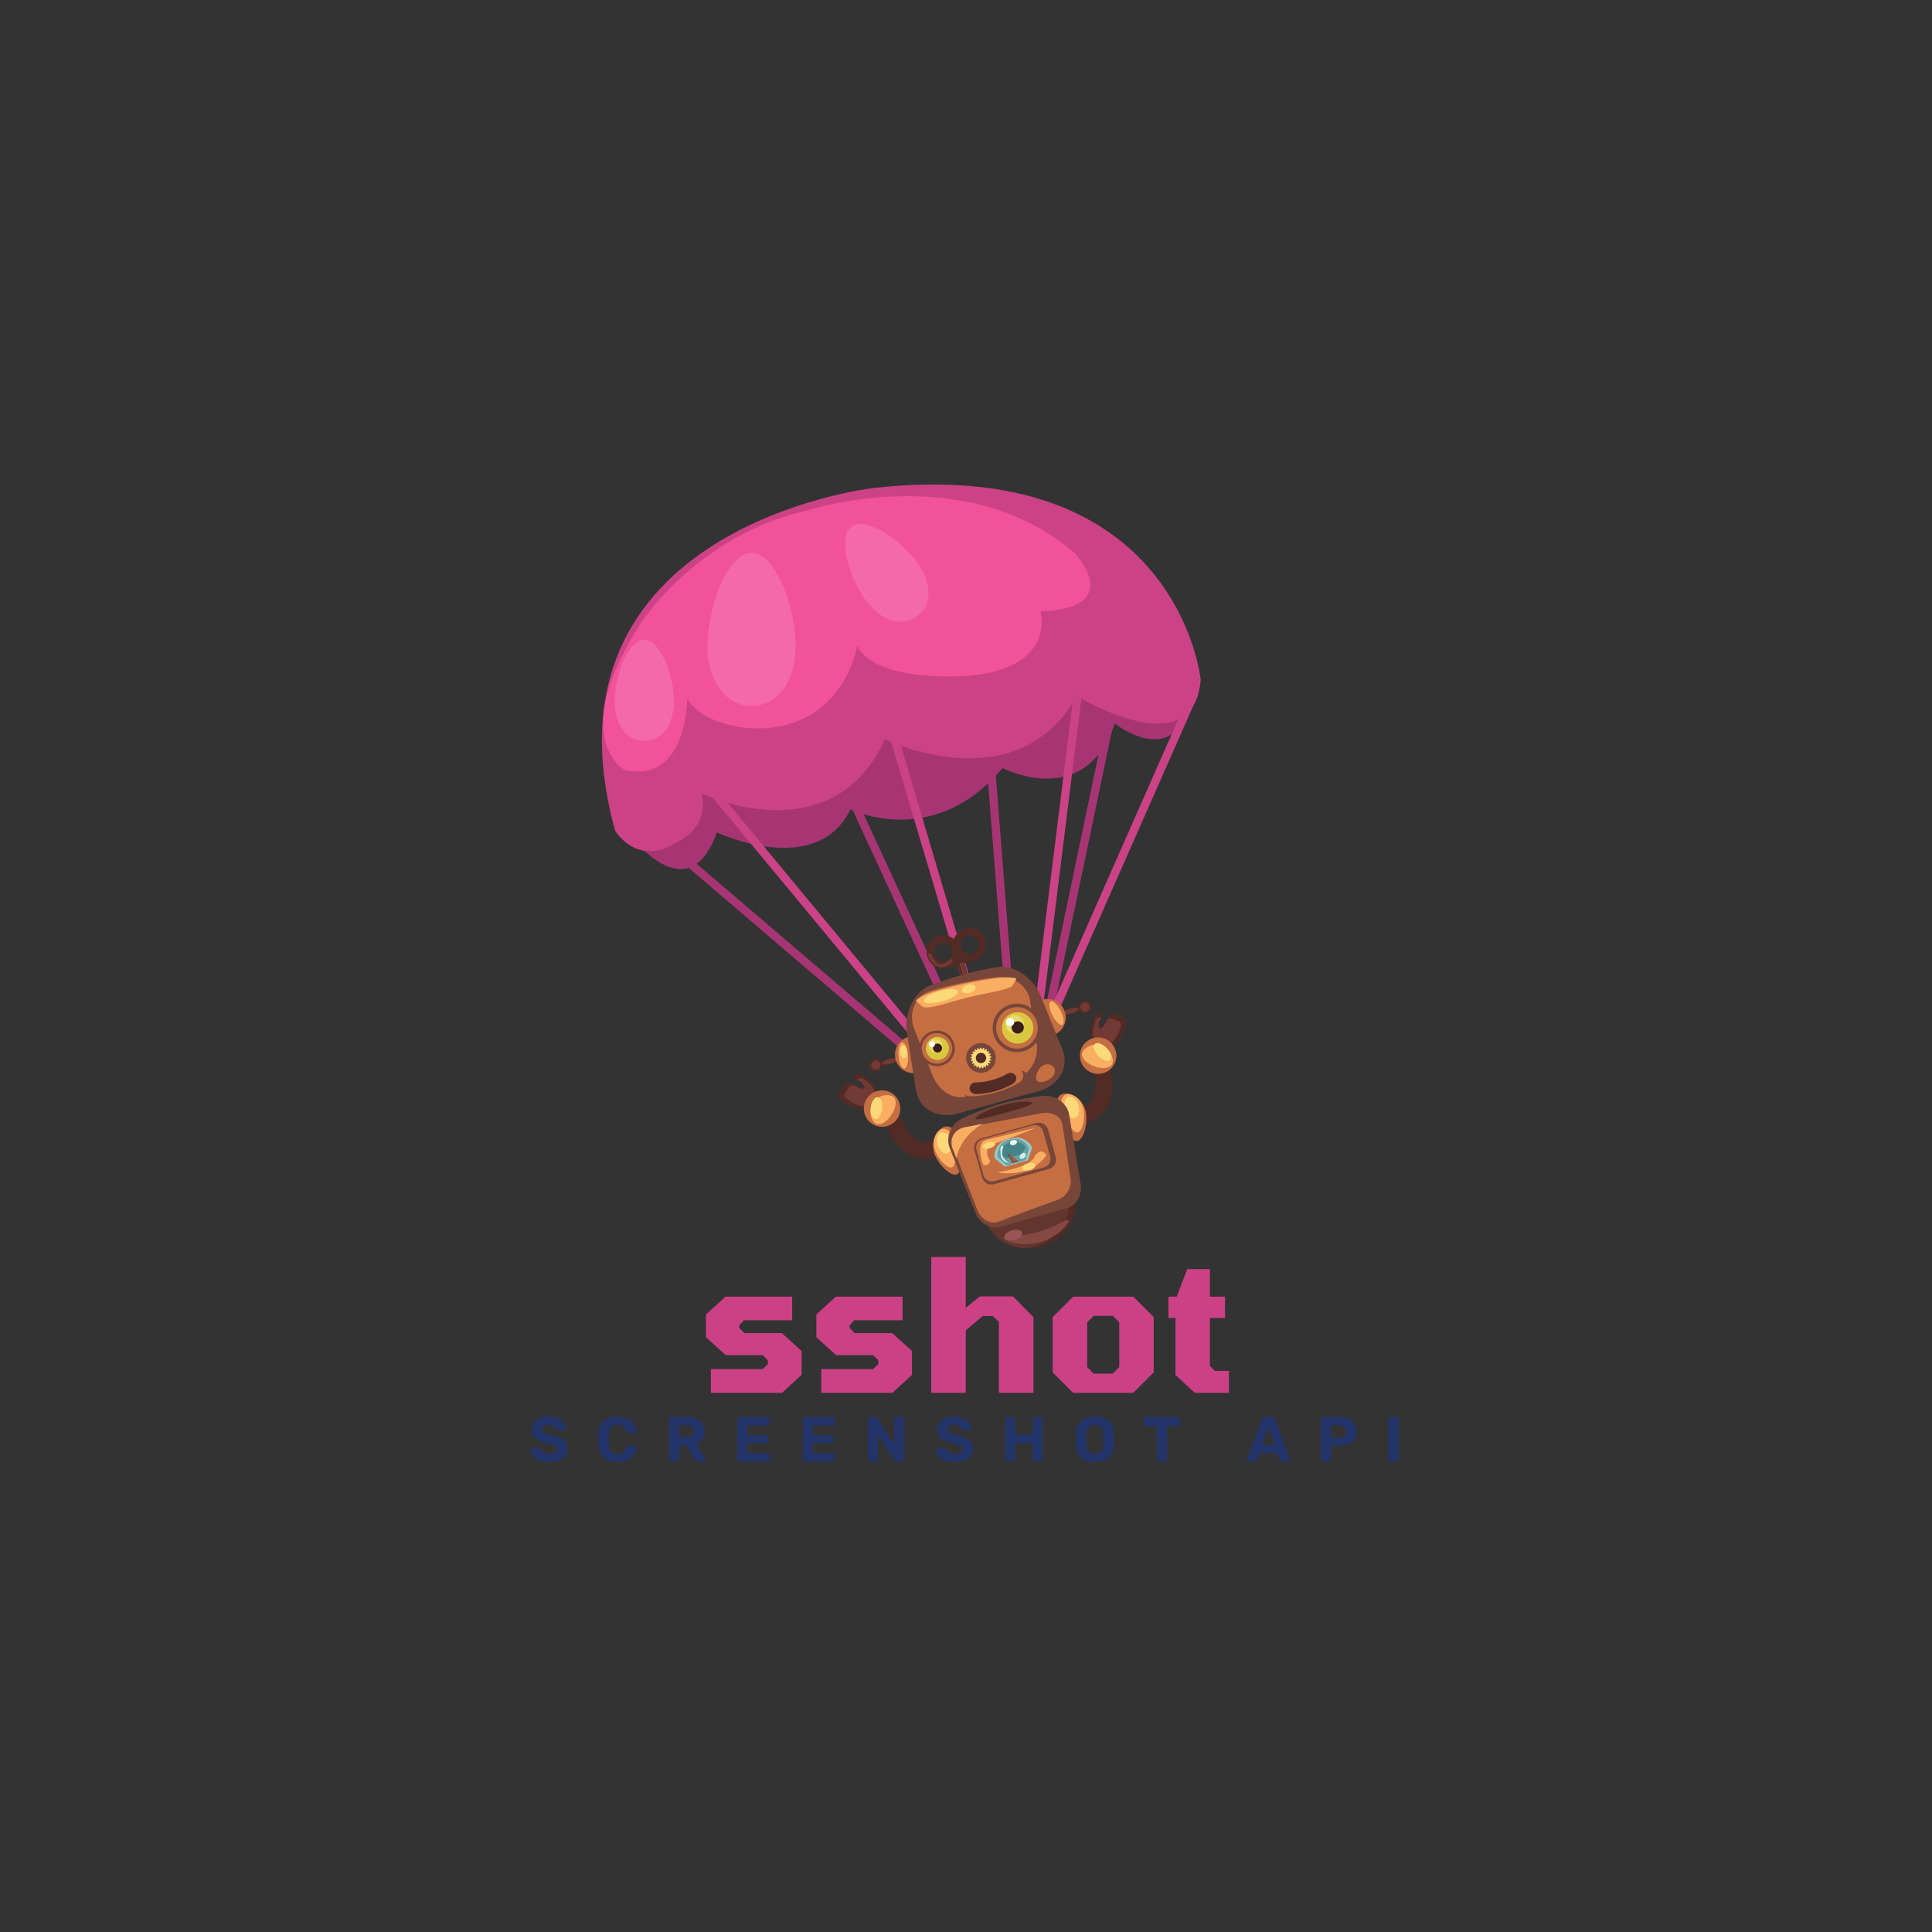 <svg xmlns="http://www.w3.org/2000/svg" width="375" viewBox="0 0 375 375" height="375" version="1.0"><rect x="0" y="0" width="375" height="375" fill="#333333" stroke="none"/><defs><clipPath id="a"><path d="M 116 94 L 233.504 94 L 233.504 166 L 116 166 Z M 116 94"/></clipPath></defs><path fill="#F469A9" d="M 200.109 110.82 C 201.707 113.699 204.238 114.73 206 113.434 C 207.777 112.156 207.574 109.434 205.324 107.027 C 203.082 104.629 200.379 103.367 199.273 104.195 C 198.148 104.992 198.516 107.949 200.109 110.82"/><path fill="#A83573" d="M 132.102 166.055 L 178.566 205.758"/><path fill="#A83573" d="M 178.047 206.367 L 131.582 166.664 L 132.625 165.445 L 179.086 205.152 L 178.047 206.367"/><path fill="#A83573" d="M 165.426 155.168 L 184.652 196.793"/><path fill="#A83573" d="M 183.926 197.129 L 164.699 155.504 L 166.156 154.832 L 185.379 196.457 L 183.926 197.129"/><path fill="#A83573" d="M 192.344 148.766 L 195.867 193.594"/><path fill="#A83573" d="M 195.07 193.656 L 191.547 148.828 L 193.141 148.703 L 196.668 193.531 L 195.07 193.656"/><path fill="#A83573" d="M 215.094 141.398 L 203.52 196.719"/><path fill="#A83573" d="M 204.305 196.883 L 202.734 196.555 L 214.309 141.238 L 215.879 141.562 L 204.305 196.883"/><path fill="#A83573" d="M 121.852 161.57 C 121.852 161.57 133.387 177.582 139.152 161.57 C 139.152 161.57 158.434 170.691 165.105 157.09 C 165.105 157.09 181.129 165.094 194.586 149.086 C 194.586 149.086 210.605 157.41 216.375 140.438 C 216.375 140.438 228.23 149.727 230.797 135.957 C 233.359 122.188 231.754 134.676 231.754 134.676 C 231.754 134.676 148.125 124.43 121.531 160.293"/><g clip-path="url(#a)"><path fill="#CC4286" d="M 119.395 161.258 C 119.395 161.258 123.719 168.461 131.41 163.418 C 131.41 163.418 137.66 161.02 136.219 154.055 C 136.219 154.055 161.449 166.059 171.781 143.488 C 171.781 143.488 197.254 155.977 209.027 135.082 C 209.027 135.082 231.617 149.012 233.062 131.961 C 233.062 131.961 228.734 88.02 169.379 94.742 C 169.379 94.742 103.16 102.348 119.395 161.258"/></g><path fill="#F25299" d="M 133.387 135.637 C 133.387 135.637 133.387 152.285 121.207 149.406 C 121.207 149.406 109.992 143.32 124.414 120.906 C 124.414 120.906 135.309 103.938 156.457 99.133 C 156.457 99.133 187.535 88.887 208.684 107.461 C 208.684 107.461 218.617 118.027 201.957 118.668 C 201.957 118.668 205.16 129.551 188.18 131.152 C 188.18 131.152 170.234 132.754 166.387 125.391 C 166.387 125.391 163.824 141.398 146.844 141.398 C 146.844 141.398 136.91 141.398 133.387 135.637"/><path fill="#F469A9" d="M 130.703 134.23 C 131.406 139.84 128.887 143.828 125.055 143.805 C 121.223 143.828 118.703 139.84 119.406 134.23 C 120.109 128.629 122.637 124.152 125.055 124.184 C 127.469 124.152 130 128.629 130.703 134.23"/><path fill="#F469A9" d="M 154.266 122.504 C 155.312 130.992 151.574 137.031 145.883 136.996 C 140.191 137.031 136.453 130.992 137.496 122.504 C 138.539 114.027 142.297 107.25 145.883 107.297 C 149.469 107.25 153.223 114.027 154.266 122.504"/><path fill="#F469A9" d="M 166.867 114.711 C 169.883 120.141 174.66 122.09 177.984 119.641 C 181.34 117.23 180.957 112.09 176.715 107.551 C 172.477 103.02 167.375 100.645 165.289 102.203 C 163.164 103.707 163.855 109.289 166.867 114.711"/><path fill="#CC4286" d="M 135.949 150.684 L 179.207 202.879"/><path fill="#CC4286" d="M 178.59 203.387 L 135.332 151.195 L 136.566 150.176 L 179.824 202.367 L 178.59 203.387"/><path fill="#CC4286" d="M 172.477 139.48 L 188.262 192.715"/><path fill="#CC4286" d="M 187.496 192.941 L 171.707 139.707 L 173.246 139.25 L 189.031 192.488 L 187.496 192.941"/><path fill="#CC4286" d="M 209.645 131.152 L 201.281 198.434"/><path fill="#CC4286" d="M 202.078 198.531 L 200.484 198.336 L 208.852 131.055 L 210.441 131.254 L 202.078 198.531"/><path fill="#CC4286" d="M 231.754 134.676 L 204.254 197.043"/><path fill="#CC4286" d="M 204.984 197.363 L 203.52 196.719 L 231.023 134.352 L 232.488 135 L 204.984 197.363"/><path fill="#522B24" d="M 179.516 224.938 C 178.875 224.938 178.246 224.832 177.621 224.621 C 173.059 223.07 171.129 216.336 170.922 215.574 L 174.016 214.742 L 172.469 215.156 L 174.016 214.742 C 174.457 216.359 176.148 220.742 178.656 221.59 C 179.723 221.949 180.914 221.613 182.293 220.555 L 184.242 223.098 C 182.641 224.32 181.055 224.938 179.516 224.938"/><path fill="#522B24" d="M 210.203 218.328 L 209.18 215.297 C 210.816 214.746 211.855 213.863 212.355 212.605 C 213.398 210 211.922 206.211 211.27 204.969 L 214.098 203.465 C 214.223 203.703 217.133 209.258 215.34 213.777 C 214.48 215.938 212.754 217.469 210.203 218.328"/><path fill="#C56D42" d="M 186.66 222.645 C 187.113 225.668 186.531 228.074 185.355 228.012 C 184.176 227.941 182.469 226.309 181.547 224.371 C 180.621 222.434 181.184 219.949 182.832 218.926 C 184.477 217.91 186.203 219.621 186.66 222.645"/><path fill="#F9AE61" d="M 185.406 222.336 C 185.797 224.762 185.402 226.68 184.523 226.613 C 183.645 226.535 182.348 225.199 181.625 223.633 C 180.906 222.066 181.281 220.09 182.492 219.297 C 183.699 218.512 185.016 219.91 185.406 222.336"/><path fill="#FCD978" d="M 184.566 221.465 C 184.879 222.598 184.555 223.676 183.836 223.875 C 183.121 224.074 182.285 223.316 181.969 222.188 C 181.656 221.055 181.98 219.977 182.699 219.777 C 183.414 219.578 184.25 220.336 184.566 221.465"/><path fill="#C56D42" d="M 205.547 217.398 C 206.719 220.227 208.461 221.984 209.438 221.328 C 210.41 220.656 211.031 218.379 210.82 216.242 C 210.609 214.105 208.848 212.27 206.91 212.242 C 204.973 212.219 204.379 214.578 205.547 217.398"/><path fill="#F9AE61" d="M 206.465 216.488 C 207.383 218.77 208.711 220.211 209.426 219.699 C 210.141 219.18 210.562 217.367 210.371 215.652 C 210.18 213.938 208.836 212.441 207.391 212.383 C 205.949 212.332 205.547 214.211 206.465 216.488"/><path fill="#FCD978" d="M 206.734 215.312 C 207.051 216.441 207.883 217.199 208.602 217 C 209.316 216.801 209.645 215.723 209.328 214.59 C 209.016 213.461 208.18 212.703 207.461 212.902 C 206.746 213.102 206.422 214.18 206.734 215.312"/><path fill="#522B25" d="M 174.953 205.82 L 171.062 206.898 L 170.828 206.059 L 174.719 204.977 L 174.953 205.82"/><path fill="#522B25" d="M 171.227 206.402 C 171.035 205.719 170.328 205.32 169.648 205.512 C 168.965 205.699 168.566 206.406 168.754 207.086 C 168.945 207.77 169.652 208.168 170.336 207.977 C 171.016 207.789 171.418 207.082 171.227 206.402"/><path fill="#713A34" d="M 170.848 206.504 C 170.715 206.031 170.227 205.758 169.754 205.887 C 169.277 206.02 169.004 206.508 169.133 206.98 C 169.266 207.453 169.754 207.73 170.23 207.602 C 170.703 207.469 170.98 206.98 170.848 206.504"/><path fill="#713A34" d="M 174.191 205.594 C 174.262 205.848 173.652 206.242 172.824 206.469 C 172 206.699 171.277 206.676 171.207 206.422 C 171.133 206.164 171.746 205.773 172.57 205.543 C 173.395 205.316 174.117 205.336 174.191 205.594"/><path fill="#C56E42" d="M 180.766 203.754 C 180.234 201.844 178.258 200.727 176.344 201.258 C 174.434 201.785 173.316 203.766 173.848 205.672 C 174.379 207.582 176.355 208.699 178.27 208.168 C 180.18 207.637 181.297 205.66 180.766 203.754"/><path fill="#F9AE61" d="M 176.23 204.82 C 176.34 206.211 176.02 207.367 175.52 207.406 C 175.02 207.445 174.527 206.352 174.418 204.961 C 174.309 203.57 174.629 202.41 175.129 202.375 C 175.629 202.336 176.125 203.43 176.23 204.82"/><path fill="#522B25" d="M 205.863 197.238 L 209.754 196.16 L 209.52 195.316 L 205.629 196.398 L 205.863 197.238"/><path fill="#522B25" d="M 209.355 195.816 C 209.168 195.133 209.566 194.426 210.246 194.238 C 210.93 194.051 211.637 194.449 211.828 195.129 C 212.016 195.812 211.617 196.516 210.934 196.707 C 210.254 196.895 209.547 196.496 209.355 195.816"/><path fill="#713A34" d="M 209.734 195.711 C 209.602 195.238 209.879 194.75 210.352 194.617 C 210.828 194.484 211.316 194.762 211.449 195.234 C 211.582 195.707 211.305 196.199 210.828 196.328 C 210.355 196.461 209.867 196.184 209.734 195.711"/><path fill="#713A34" d="M 206.402 196.652 C 206.473 196.906 207.199 196.93 208.023 196.699 C 208.844 196.469 209.457 196.078 209.387 195.824 C 209.316 195.566 208.586 195.547 207.766 195.773 C 206.941 196.004 206.328 196.395 206.402 196.652"/><path fill="#C56E42" d="M 199.816 198.465 C 199.285 196.555 200.406 194.578 202.316 194.047 C 204.227 193.516 206.203 194.633 206.734 196.543 C 207.266 198.453 206.148 200.43 204.238 200.961 C 202.328 201.492 200.348 200.375 199.816 198.465"/><path fill="#F9AE61" d="M 204.254 197.043 C 204.879 198.289 205.75 199.117 206.199 198.891 C 206.648 198.664 206.504 197.473 205.879 196.227 C 205.254 194.98 204.383 194.152 203.934 194.375 C 203.484 194.602 203.629 195.793 204.254 197.043"/><path fill="#522B25" d="M 188.68 185.094 C 187.719 185.359 186.719 184.793 186.453 183.832 C 186.184 182.871 186.75 181.875 187.711 181.605 C 188.672 181.34 189.672 181.906 189.938 182.863 C 190.207 183.824 189.641 184.824 188.68 185.094 M 181.348 185.25 C 181.078 184.289 181.645 183.289 182.605 183.023 C 183.566 182.758 184.566 183.32 184.836 184.281 C 185.102 185.242 184.539 186.242 183.574 186.508 C 182.613 186.777 181.613 186.211 181.348 185.25 M 187.332 180.246 C 186.277 180.539 185.492 181.332 185.152 182.293 C 184.367 181.641 183.285 181.371 182.23 181.664 C 180.516 182.137 179.508 183.918 179.984 185.629 C 180.461 187.34 182.242 188.344 183.953 187.871 C 184.027 187.848 184.098 187.824 184.168 187.797 L 185.863 187.328 L 186.754 190.527 L 188.117 190.148 L 187.227 186.949 L 188.84 186.504 C 188.91 186.488 188.984 186.473 189.059 186.453 C 190.77 185.977 191.777 184.199 191.301 182.488 C 190.828 180.777 189.047 179.77 187.332 180.246"/><path fill="#713A34" d="M 183.281 187.699 C 182.945 187.793 182.621 187.801 182.301 187.73 C 180.848 187.406 180.141 185.5 180.109 185.418 C 180.051 185.254 180.137 185.07 180.305 185.008 C 180.473 184.949 180.652 185.035 180.715 185.203 C 180.727 185.23 181.336 186.859 182.441 187.105 C 183.027 187.238 183.684 186.945 184.391 186.242 C 184.516 186.117 184.719 186.117 184.84 186.246 C 184.965 186.371 184.965 186.574 184.84 186.699 C 184.312 187.223 183.789 187.559 183.281 187.699"/><path fill="#713A34" d="M 187.949 190.086 C 188.012 190.312 187.879 190.551 187.652 190.613 C 187.426 190.676 187.188 190.543 187.125 190.316 L 186.297 187.332 C 186.234 187.105 186.367 186.871 186.594 186.809 C 186.82 186.746 187.055 186.879 187.121 187.105 L 187.949 190.086"/><path fill="#784639" d="M 206.207 203.684 C 207.609 207.023 205.605 210.637 201.734 211.738 C 196.414 213.215 191.09 214.691 185.77 216.168 C 181.883 217.223 178.301 215.16 177.777 211.574 C 177.184 207.809 176.59 204.039 175.996 200.273 C 175.473 196.695 177.391 192.547 180.41 191.348 C 184.645 189.695 189.035 188.48 193.512 187.711 C 196.719 187.184 200.504 189.746 201.902 193.082 C 203.34 196.613 204.773 200.148 206.207 203.684"/><path fill="#C56E42" d="M 201.242 202.777 C 201.598 205.5 199.938 208.426 197.582 209.293 C 194.266 210.453 190.949 211.613 187.633 212.773 C 185.266 213.598 182.312 211.875 181.09 208.922 C 179.836 205.82 178.609 202.711 177.422 199.602 C 176.27 196.645 177.613 193.273 180.617 192.359 C 184.742 191.098 189.141 190.203 193.465 189.664 C 196.625 189.301 199.496 191.43 199.922 194.141 C 200.398 197.016 200.832 199.895 201.242 202.777"/><path fill="#F9AE61" d="M 196.527 191.328 C 196.246 191.723 194.289 192.27 192.219 192.668 C 189.312 193.211 186.438 193.914 183.609 194.781 C 181.594 195.398 179.594 195.746 179.141 195.43 C 178.695 195.09 178.273 194.746 177.887 194.391 C 177.496 194.059 179.176 193.055 181.785 192.309 C 185.359 191.277 189.141 190.473 192.824 189.938 C 195.508 189.551 197.453 189.707 197.238 190.09 C 197.031 190.5 196.789 190.914 196.527 191.328"/><path fill="#FCD978" d="M 185.941 192.445 C 186.098 192.996 184.734 193.859 182.902 194.367 C 181.07 194.875 179.457 194.84 179.305 194.285 C 179.152 193.73 180.512 192.871 182.344 192.363 C 184.176 191.855 185.789 191.891 185.941 192.445"/><path fill="#FCD978" d="M 189.359 191.578 C 189.477 192.004 188.984 192.512 188.262 192.715 C 187.539 192.914 186.855 192.73 186.734 192.305 C 186.617 191.879 187.109 191.375 187.832 191.172 C 188.559 190.969 189.242 191.152 189.359 191.578"/><path fill="#EA424B" d="M 193.504 200.594 C 192.906 198.449 194.164 196.223 196.312 195.629 C 198.461 195.031 200.684 196.289 201.281 198.434 C 201.879 200.578 200.621 202.805 198.473 203.398 C 196.324 203.996 194.102 202.738 193.504 200.594"/><path fill="#784639" d="M 192.852 200.773 C 192.152 198.27 193.621 195.672 196.133 194.973 C 198.641 194.277 201.238 195.746 201.934 198.254 C 202.633 200.762 201.164 203.355 198.652 204.051 C 196.145 204.75 193.547 203.281 192.852 200.773"/><path fill="#C56E42" d="M 193.504 200.594 C 192.906 198.449 194.164 196.223 196.312 195.629 C 198.461 195.031 200.684 196.289 201.281 198.434 C 201.879 200.578 200.621 202.805 198.473 203.398 C 196.324 203.996 194.102 202.738 193.504 200.594"/><path fill="#D9C83F" d="M 194.578 200.344 C 194.125 198.723 195.078 197.043 196.699 196.59 C 198.324 196.141 200.004 197.09 200.453 198.711 C 200.906 200.336 199.953 202.012 198.332 202.465 C 196.711 202.914 195.027 201.965 194.578 200.344"/><path fill="#EADA6D" d="M 195.266 199.32 C 195.004 198.367 195.562 197.383 196.512 197.117 C 197.465 196.855 198.453 197.41 198.719 198.363 C 198.984 199.316 198.426 200.301 197.473 200.566 C 196.52 200.832 195.531 200.273 195.266 199.32"/><path fill="#381D1B" d="M 196.387 199.746 C 196.211 199.109 196.582 198.453 197.215 198.277 C 197.852 198.102 198.508 198.473 198.684 199.109 C 198.859 199.742 198.488 200.398 197.855 200.574 C 197.219 200.75 196.562 200.379 196.387 199.746"/><path fill="#FFFDFC" d="M 195.285 198.594 C 195.168 198.168 195.418 197.727 195.844 197.609 C 196.27 197.488 196.715 197.738 196.832 198.168 C 196.949 198.594 196.699 199.035 196.273 199.152 C 195.848 199.27 195.402 199.023 195.285 198.594"/><path fill="#784639" d="M 178.535 204.418 C 178.023 202.578 179.102 200.672 180.945 200.16 C 182.785 199.648 184.691 200.727 185.203 202.566 C 185.715 204.406 184.641 206.312 182.797 206.824 C 180.957 207.332 179.047 206.254 178.535 204.418"/><path fill="#C56E42" d="M 179.016 204.281 C 178.578 202.707 179.5 201.074 181.078 200.641 C 182.652 200.199 184.285 201.125 184.727 202.699 C 185.16 204.273 184.242 205.906 182.664 206.344 C 181.086 206.781 179.453 205.859 179.016 204.281"/><path fill="#D9C83F" d="M 179.805 204.098 C 179.473 202.91 180.172 201.676 181.363 201.344 C 182.555 201.016 183.785 201.711 184.117 202.902 C 184.449 204.094 183.75 205.324 182.559 205.656 C 181.367 205.984 180.133 205.289 179.805 204.098"/><path fill="#EADA6D" d="M 180.312 203.348 C 180.117 202.648 180.523 201.926 181.223 201.734 C 181.926 201.539 182.648 201.945 182.844 202.645 C 183.035 203.344 182.629 204.07 181.93 204.262 C 181.23 204.457 180.504 204.051 180.312 203.348"/><path fill="#381D1B" d="M 181.133 203.66 C 181.004 203.195 181.277 202.715 181.742 202.586 C 182.207 202.453 182.688 202.727 182.82 203.191 C 182.949 203.66 182.676 204.141 182.211 204.27 C 181.742 204.398 181.262 204.125 181.133 203.66"/><path fill="#FFFDFC" d="M 180.324 202.816 C 180.238 202.504 180.422 202.18 180.734 202.094 C 181.047 202.004 181.371 202.188 181.461 202.5 C 181.547 202.816 181.363 203.141 181.051 203.227 C 180.734 203.312 180.41 203.129 180.324 202.816"/><path fill="#C56E42" d="M 204.367 206.992 C 205.059 207.66 204.789 208.754 203.77 209.434 C 202.746 210.109 201.621 210.246 201.258 209.738 C 200.895 209.23 201.16 208.137 201.855 207.301 C 202.551 206.457 203.672 206.32 204.367 206.992"/><path fill="#784639" d="M 199.434 208.527 C 199.898 209.254 199.586 210.34 198.684 210.855 C 195.73 212.547 192.41 213.477 189.004 213.562 C 187.969 213.594 187.141 212.812 187.164 211.934 C 187.188 211.051 187.926 210.398 188.805 210.379 C 191.766 210.316 194.66 209.52 197.238 208.059 C 198.004 207.629 198.969 207.801 199.434 208.527"/><path fill="#784639" d="M 193.129 204.391 C 193.656 205.891 192.871 207.535 191.371 208.066 C 189.867 208.598 188.219 207.809 187.691 206.309 C 187.156 204.809 187.945 203.16 189.445 202.633 C 190.949 202.102 192.594 202.887 193.129 204.391"/><path fill="#FCD978" d="M 192.23 205.305 L 192.344 205.301 C 192.383 205.301 192.41 205.266 192.406 205.223 C 192.402 205.176 192.402 205.125 192.395 205.078 C 192.387 205.039 192.352 205.008 192.312 205.016 C 192.312 205.016 192.262 205.023 192.203 205.035 C 192.141 205.047 192.078 205 192.062 204.93 C 192.043 204.863 192.074 204.789 192.133 204.77 L 192.246 204.734 C 192.277 204.723 192.297 204.68 192.277 204.637 C 192.262 204.594 192.246 204.551 192.227 204.508 C 192.203 204.469 192.16 204.449 192.129 204.469 C 192.129 204.469 192.082 204.492 192.027 204.52 C 191.969 204.547 191.898 204.523 191.863 204.461 C 191.824 204.402 191.832 204.324 191.887 204.289 L 191.977 204.223 C 192.008 204.199 192.012 204.152 191.984 204.117 C 191.953 204.082 191.926 204.043 191.895 204.012 C 191.863 203.98 191.816 203.977 191.789 204 C 191.789 204 191.754 204.039 191.707 204.082 C 191.664 204.125 191.59 204.121 191.535 204.074 C 191.48 204.027 191.465 203.953 191.504 203.902 L 191.574 203.809 C 191.598 203.781 191.586 203.734 191.551 203.711 C 191.512 203.68 191.473 203.656 191.43 203.633 C 191.395 203.609 191.348 203.621 191.328 203.652 C 191.328 203.652 191.305 203.699 191.273 203.754 C 191.246 203.809 191.172 203.828 191.105 203.797 C 191.039 203.77 191.004 203.703 191.027 203.645 L 191.066 203.535 C 191.078 203.5 191.055 203.461 191.012 203.445 C 190.969 203.43 190.922 203.418 190.879 203.406 C 190.836 203.398 190.793 203.422 190.785 203.457 C 190.785 203.457 190.777 203.508 190.762 203.57 C 190.754 203.633 190.688 203.672 190.617 203.66 C 190.547 203.652 190.492 203.602 190.496 203.535 L 190.5 203.422 C 190.5 203.387 190.469 203.355 190.422 203.352 C 190.375 203.352 190.328 203.352 190.281 203.359 C 190.238 203.359 190.207 203.395 190.211 203.434 C 190.211 203.434 190.215 203.48 190.223 203.543 C 190.227 203.605 190.176 203.664 190.105 203.676 C 190.039 203.691 189.969 203.652 189.953 203.594 L 189.926 203.48 C 189.918 203.445 189.875 203.426 189.832 203.438 C 189.785 203.449 189.742 203.465 189.699 203.484 C 189.656 203.5 189.637 203.539 189.652 203.574 C 189.652 203.574 189.672 203.621 189.695 203.68 C 189.723 203.738 189.688 203.809 189.625 203.84 C 189.562 203.871 189.488 203.859 189.453 203.805 L 189.395 203.707 C 189.375 203.676 189.328 203.668 189.293 203.691 C 189.25 203.715 189.215 203.746 189.176 203.777 C 189.145 203.805 189.133 203.848 189.16 203.875 C 189.16 203.875 189.191 203.914 189.234 203.965 C 189.273 204.012 189.262 204.09 189.215 204.137 C 189.164 204.188 189.086 204.195 189.039 204.156 L 188.953 204.078 C 188.926 204.055 188.879 204.059 188.852 204.094 C 188.82 204.129 188.793 204.172 188.766 204.207 C 188.742 204.242 188.746 204.289 188.777 204.309 C 188.777 204.309 188.82 204.336 188.875 204.371 C 188.93 204.406 188.941 204.48 188.906 204.543 C 188.871 204.605 188.805 204.637 188.746 204.609 L 188.645 204.566 C 188.609 204.547 188.562 204.57 188.547 204.609 C 188.527 204.652 188.516 204.699 188.5 204.742 C 188.488 204.785 188.504 204.828 188.539 204.836 C 188.539 204.836 188.594 204.848 188.652 204.867 C 188.715 204.883 188.746 204.953 188.734 205.023 C 188.719 205.09 188.664 205.141 188.602 205.133 L 188.488 205.121 C 188.449 205.113 188.414 205.148 188.41 205.191 C 188.406 205.238 188.406 205.285 188.406 205.332 C 188.402 205.375 188.434 205.41 188.473 205.41 C 188.473 205.41 188.523 205.406 188.586 205.406 C 188.648 205.402 188.703 205.461 188.711 205.531 C 188.719 205.598 188.676 205.664 188.613 205.676 L 188.504 205.695 C 188.465 205.703 188.441 205.742 188.449 205.785 C 188.457 205.832 188.477 205.879 188.488 205.922 C 188.5 205.965 188.539 205.988 188.574 205.977 C 188.574 205.977 188.621 205.961 188.684 205.941 C 188.742 205.918 188.809 205.957 188.836 206.023 C 188.863 206.09 188.848 206.16 188.789 206.191 L 188.688 206.242 C 188.656 206.258 188.645 206.305 188.664 206.344 C 188.688 206.387 188.715 206.426 188.738 206.461 C 188.762 206.5 188.809 206.512 188.84 206.488 C 188.84 206.488 188.879 206.461 188.93 206.422 C 188.984 206.383 189.059 206.402 189.102 206.453 C 189.148 206.508 189.152 206.586 189.109 206.629 L 189.027 206.711 C 189 206.738 189.004 206.785 189.035 206.812 L 189.141 206.906 C 189.172 206.934 189.219 206.93 189.242 206.898 C 189.242 206.898 189.273 206.859 189.312 206.809 C 189.352 206.758 189.426 206.754 189.484 206.789 C 189.547 206.828 189.57 206.898 189.543 206.957 L 189.488 207.059 C 189.469 207.09 189.484 207.137 189.523 207.152 L 189.652 207.211 C 189.695 207.23 189.738 207.211 189.75 207.176 C 189.75 207.176 189.77 207.129 189.789 207.066 C 189.812 207.008 189.883 206.98 189.949 206.996 C 190.02 207.016 190.066 207.078 190.051 207.141 L 190.031 207.254 C 190.023 207.289 190.051 207.328 190.094 207.332 L 190.234 207.352 C 190.277 207.355 190.316 207.324 190.316 207.289 C 190.316 207.289 190.32 207.238 190.32 207.172 C 190.324 207.109 190.355 207.059 190.391 207.059 C 190.414 207.062 190.434 207.062 190.457 207.059 C 190.477 207.059 190.5 207.059 190.52 207.059 C 190.555 207.055 190.586 207.102 190.594 207.164 L 190.605 207.277 C 190.609 207.316 190.648 207.348 190.691 207.34 L 190.832 207.312 C 190.875 207.305 190.902 207.266 190.891 207.227 C 190.891 207.227 190.879 207.18 190.863 207.117 C 190.848 207.059 190.891 206.992 190.957 206.973 C 191.023 206.949 191.094 206.973 191.121 207.031 L 191.164 207.137 C 191.18 207.168 191.227 207.188 191.266 207.164 L 191.391 207.102 C 191.43 207.082 191.441 207.035 191.422 207.004 C 191.422 207.004 191.395 206.961 191.363 206.906 C 191.328 206.852 191.352 206.777 191.406 206.738 C 191.465 206.695 191.543 206.699 191.582 206.746 L 191.656 206.836 C 191.68 206.863 191.73 206.863 191.762 206.832 L 191.859 206.734 C 191.891 206.703 191.891 206.656 191.863 206.633 C 191.863 206.633 191.824 206.598 191.777 206.555 C 191.73 206.516 191.73 206.438 191.77 206.383 C 191.812 206.324 191.887 206.305 191.941 206.34 L 192.039 206.402 C 192.07 206.422 192.113 206.406 192.137 206.371 C 192.16 206.328 192.184 206.289 192.203 206.246 C 192.223 206.207 192.211 206.16 192.176 206.145 C 192.176 206.145 192.129 206.125 192.07 206.102 C 192.012 206.074 191.992 206 192.012 205.934 C 192.039 205.867 192.102 205.828 192.164 205.844 L 192.273 205.875 C 192.312 205.887 192.348 205.859 192.359 205.816 C 192.371 205.77 192.383 205.723 192.387 205.676 C 192.395 205.633 192.367 205.594 192.328 205.59 C 192.328 205.59 192.277 205.586 192.215 205.574 C 192.152 205.57 192.109 205.508 192.113 205.438 C 192.117 205.363 192.164 205.305 192.23 205.305"/><path fill="#522B25" d="M 191.355 205.016 C 191.539 205.535 191.266 206.109 190.742 206.293 C 190.219 206.48 189.645 206.207 189.461 205.684 C 189.273 205.16 189.551 204.586 190.074 204.402 C 190.598 204.219 191.172 204.492 191.355 205.016"/><path fill="#C56E42" d="M 198.422 208.031 C 198.863 208.707 198.559 209.723 197.695 210.211 C 194.867 211.809 191.691 212.695 188.441 212.801 C 187.449 212.832 186.664 212.109 186.695 211.285 C 186.723 210.465 187.43 209.848 188.27 209.824 C 191.094 209.75 193.859 208.988 196.328 207.609 C 197.062 207.199 197.984 207.355 198.422 208.031"/><path fill="#522B25" d="M 197.109 208.742 C 197.441 209.258 197.211 210.031 196.555 210.402 C 194.402 211.617 191.988 212.293 189.516 212.371 C 188.762 212.395 188.164 211.844 188.188 211.223 C 188.207 210.594 188.746 210.125 189.387 210.109 C 191.535 210.051 193.637 209.469 195.516 208.422 C 196.074 208.113 196.773 208.23 197.109 208.742"/><path fill="#FCD978" d="M 176.086 204.094 C 176.145 204.77 175.879 205.344 175.496 205.375 C 175.113 205.406 174.762 204.883 174.703 204.207 C 174.648 203.531 174.91 202.961 175.293 202.926 C 175.676 202.895 176.031 203.418 176.086 204.094"/><path fill="#522B25" d="M 208.535 231.887 C 209.715 236.133 206.824 240.645 202.074 241.965 C 197.324 243.281 192.52 240.91 191.336 236.66 L 208.535 231.887"/><path fill="#63352F" d="M 207.387 232.207 L 191.336 236.66 C 192.203 239.773 195.012 241.875 198.32 242.262 C 199.148 242.25 199.988 242.133 200.832 241.898 C 205.438 240.621 208.297 236.34 207.387 232.207"/><path fill="#854944" d="M 207.426 236.934 C 207.504 237.488 205.336 240.148 201.832 241.09 C 198.34 242.09 195.113 240.926 194.891 240.41 C 194.617 239.855 197.609 240.199 201.293 239.156 C 204.988 238.152 207.375 236.316 207.426 236.934"/><path fill="#995655" d="M 198.41 239.25 C 198.551 239.754 197.891 240.375 196.938 240.637 C 195.984 240.902 195.102 240.711 194.961 240.207 C 194.82 239.703 195.48 239.082 196.43 238.816 C 197.383 238.551 198.27 238.746 198.41 239.25"/><path fill="#784639" d="M 209.762 229.859 C 210.086 231.906 208.902 233.988 207.117 234.504 C 202.758 235.711 198.398 236.922 194.039 238.133 C 192.242 238.609 190.152 237.438 189.375 235.52 C 187.688 231.262 186 227.004 184.312 222.746 C 183.535 220.832 184.508 218.23 186.602 217.184 C 191.629 214.699 197.086 213.188 202.676 212.723 C 205.008 212.543 207.184 214.266 207.508 216.309 C 208.258 220.824 209.008 225.344 209.762 229.859"/><path fill="#C56E42" d="M 207.801 228.852 C 208.031 230.477 206.945 232.27 205.371 232.848 C 201.531 234.234 197.699 235.652 193.879 237.102 C 192.312 237.703 190.461 236.746 189.738 234.934 C 188.184 230.977 186.617 226.973 185.035 222.922 C 184.297 221.059 185.355 219.238 187.402 218.863 C 192.305 217.934 197.211 217.004 202.117 216.078 C 204.16 215.703 205.996 216.672 206.215 218.258 C 206.73 221.746 207.262 225.277 207.801 228.852"/><path fill="#522B25" d="M 200.273 214.176 C 199.961 214.676 197.527 215.32 194.941 216.051 C 192.352 216.758 189.934 217.461 189.406 217.191 C 188.879 216.934 191.09 215.496 194.523 214.547 C 197.957 213.59 200.594 213.684 200.273 214.176"/><path fill="#784639" d="M 204.93 224.609 C 205.199 225.59 204.617 226.605 203.629 226.879 L 192.918 229.855 C 191.926 230.129 190.902 229.559 190.629 228.578 L 189.145 223.227 C 188.871 222.25 189.453 221.23 190.445 220.957 L 201.152 217.984 C 202.145 217.707 203.168 218.281 203.441 219.258 L 204.93 224.609"/><path fill="#C56E42" d="M 203.836 224.5 C 204.086 225.398 203.562 226.324 202.664 226.574 L 192.969 229.266 C 192.07 229.516 191.141 228.992 190.891 228.094 L 189.531 223.199 C 189.281 222.305 189.809 221.375 190.703 221.125 L 200.398 218.434 C 201.297 218.184 202.227 218.711 202.477 219.605 L 203.836 224.5"/><path fill="#97C9C9" d="M 193.379 225.07 C 193.352 225.055 192.906 224.723 193.016 224.133 L 193.031 224.047 C 193.156 223.355 193.445 221.738 195.898 221.035 L 195.957 221.016 C 198.422 220.355 199.508 221.594 199.969 222.121 L 200.027 222.188 C 200.426 222.637 200.207 223.164 200.203 223.168 L 199.484 225.227 L 197.266 225.836 L 195.051 226.457 L 193.379 225.07"/><path fill="#66A2A2" d="M 193.93 224.875 C 193.906 224.855 193.52 224.535 193.598 223.992 L 193.609 223.91 C 193.695 223.27 193.895 221.77 195.945 221.176 L 195.992 221.164 C 198.055 220.613 199 221.797 199.402 222.301 L 199.457 222.363 C 199.805 222.793 199.633 223.277 199.633 223.285 L 199.078 225.184 L 197.227 225.691 L 195.375 226.211 L 193.93 224.875"/><path fill="#468587" d="M 194.301 224.258 C 194.285 224.246 194.016 224.148 194.102 223.824 C 194.105 223.805 194.109 223.789 194.113 223.773 C 194.238 223.449 194.379 222.262 196.086 221.672 C 196.102 221.668 196.113 221.664 196.125 221.664 C 197.898 221.305 198.633 222.238 198.898 222.449 C 198.914 222.461 198.926 222.473 198.938 222.484 C 199.18 222.715 198.988 222.938 198.988 222.945 C 198.777 223.262 198.574 223.621 198.383 224.004 C 197.879 224.145 197.379 224.285 196.875 224.426 C 196.371 224.57 195.867 224.715 195.367 224.855 C 195.004 224.625 194.648 224.422 194.301 224.258"/><path fill="#784639" d="M 195.34 223.688 L 196.523 225.727 L 197.707 225.41 Z M 195.34 223.688"/><path fill="#A65F40" d="M 196.68 225.469 L 197.488 225.254 L 195.867 224.07 Z M 196.68 225.469"/><path fill="#CDEEEB" d="M 194.25 222.621 C 194.25 222.621 193.59 225.633 195.941 225.727 C 195.941 225.727 193.805 224.906 194.754 222.648 C 194.754 222.648 194.684 222.086 194.25 222.621"/><path fill="#FFF" d="M 197.371 221.59 C 197.441 221.844 197.207 222.133 196.844 222.234 C 196.48 222.336 196.129 222.211 196.059 221.953 C 195.988 221.699 196.227 221.41 196.586 221.309 C 196.949 221.207 197.301 221.332 197.371 221.59"/><path fill="#CDEEEB" d="M 199 223.871 C 199.184 224.062 199.117 224.43 198.848 224.691 C 198.578 224.953 198.211 225.012 198.023 224.824 C 197.84 224.633 197.906 224.266 198.176 224.004 C 198.445 223.742 198.812 223.684 199 223.871"/><path fill="#F9AE61" d="M 193.543 227.555 C 193.543 227.555 200.105 226.645 200.883 224.352 C 200.883 224.352 202.039 222.535 203.098 224.238 C 203.098 224.238 200.512 228.695 193.543 227.555"/><path fill="#F9AE61" d="M 190.852 226.059 C 190.852 226.059 189.137 221.879 191.504 221.223 L 201.059 218.902 C 201.059 218.902 193.898 221.859 191.918 222.312 C 191.918 222.312 191.086 224.109 192.18 225.246 C 192.18 225.246 191.98 226.52 190.852 226.059"/><path fill="#FCD978" d="M 200.957 226.117 C 201.059 226.48 200.57 226.934 199.867 227.129 C 199.164 227.324 198.512 227.188 198.41 226.824 C 198.312 226.465 198.801 226.012 199.504 225.816 C 200.207 225.621 200.859 225.758 200.957 226.117"/><path fill="#FCD978" d="M 193.152 221.973 C 193.242 222.289 192.762 222.703 192.078 222.891 C 191.398 223.082 190.773 222.977 190.684 222.656 C 190.594 222.336 191.074 221.926 191.758 221.734 C 192.441 221.547 193.066 221.652 193.152 221.973"/><path fill="#F9AE61" d="M 190.73 218.133 C 189.613 218.344 188.496 218.559 187.375 218.77 C 185.254 219.156 184.156 221.047 184.922 222.98 C 185.16 223.594 185.398 224.203 185.637 224.816 C 185.949 223.223 187.023 220.32 190.73 218.133"/><path fill="#522B25" d="M 218.227 199.871 C 218.227 199.871 216.656 204.277 213.988 203.293 C 211.32 202.305 211.414 199.965 212.441 197.195 C 212.441 197.195 213.07 196.297 213.75 196.551 C 214.43 196.801 212.984 198.375 213.297 199.055 C 213.609 199.734 214.508 198.852 214.992 197.547 C 215.473 196.242 216.898 197.027 217.945 197.414 C 218.992 197.801 218.789 198.355 218.227 199.871"/><path fill="#713A34" d="M 217.246 200.125 C 217.691 198.93 217.852 198.492 217.023 198.188 C 216.199 197.883 215.074 197.262 214.695 198.293 C 214.312 199.324 213.605 200.02 213.359 199.484 C 213.312 199.387 213.312 199.266 213.34 199.133 C 213.328 199.109 213.312 199.086 213.297 199.055 C 213.129 198.688 213.477 198.051 213.723 197.508 C 213.719 197.508 213.719 197.508 213.715 197.504 C 213.176 197.305 212.68 198.012 212.68 198.012 C 211.871 200.199 211.797 202.047 213.902 202.828 C 216.008 203.605 217.246 200.125 217.246 200.125"/><path fill="#C56E42" d="M 216.469 206.133 C 215.793 207.965 213.754 208.898 211.922 208.223 C 210.09 207.543 209.156 205.512 209.832 203.68 C 210.512 201.848 212.547 200.914 214.379 201.59 C 216.211 202.27 217.148 204.301 216.469 206.133"/><path fill="#F9AE61" d="M 215.996 205.957 C 215.988 207.242 214.375 207.688 212.391 206.957 C 210.41 206.223 209.473 204.836 210.305 203.855 C 211.133 202.871 212.742 202.441 213.902 202.871 C 215.066 203.301 216.008 204.672 215.996 205.957"/><path fill="#FCD978" d="M 215.43 205.746 C 214.984 206.164 213.969 205.805 213.16 204.941 C 212.352 204.082 212.059 203.047 212.504 202.629 C 212.949 202.211 213.965 202.57 214.773 203.43 C 215.582 204.293 215.875 205.328 215.43 205.746"/><path fill="#522B25" d="M 164.125 214.16 C 164.125 214.16 168.02 216.762 169.574 214.379 C 171.125 212 169.652 210.176 167.176 208.562 C 167.176 208.562 166.137 208.219 165.742 208.824 C 165.348 209.434 167.445 209.836 167.602 210.57 C 167.754 211.301 166.508 211.125 165.34 210.363 C 164.172 209.605 163.496 211.086 162.887 212.02 C 162.281 212.953 162.773 213.277 164.125 214.16"/><path fill="#713A34" d="M 165.066 213.781 C 163.996 213.082 163.609 212.828 164.09 212.094 C 164.57 211.355 165.102 210.188 166.023 210.785 C 166.945 211.387 167.93 211.523 167.809 210.949 C 167.785 210.844 167.711 210.746 167.613 210.656 C 167.609 210.629 167.605 210.602 167.602 210.57 C 167.516 210.172 166.855 209.867 166.336 209.578 C 166.336 209.578 166.34 209.574 166.34 209.57 C 166.652 209.094 167.473 209.363 167.473 209.363 C 169.426 210.637 170.59 212.074 169.363 213.957 C 168.137 215.832 165.066 213.781 165.066 213.781"/><path fill="#C56E42" d="M 169.277 218.141 C 170.91 219.207 173.105 218.746 174.172 217.109 C 175.238 215.473 174.777 213.281 173.141 212.215 C 171.504 211.148 169.312 211.613 168.242 213.246 C 167.176 214.883 167.637 217.074 169.277 218.141"/><path fill="#F9AE61" d="M 169.551 217.719 C 170.324 218.746 171.887 218.141 173.039 216.371 C 174.195 214.602 174.117 212.93 172.867 212.637 C 171.613 212.344 170.066 212.957 169.391 213.992 C 168.711 215.031 168.777 216.691 169.551 217.719"/><path fill="#FCD978" d="M 169.879 217.207 C 170.484 217.277 171.086 216.387 171.223 215.211 C 171.355 214.039 170.973 213.035 170.367 212.965 C 169.762 212.895 169.16 213.789 169.023 214.961 C 168.891 216.133 169.273 217.141 169.879 217.207"/><g fill="#CC4186"><g><g><path d="M 2.391 0 L 2.391 -4.609 L 12.453 -4.609 L 13.453 -5.578 L 13.453 -6.328 L 12.453 -7.328 L 5.266 -7.328 L 1.438 -10.812 L 1.438 -15.203 L 5.219 -18.672 L 18.172 -18.672 L 18.172 -14.094 L 8.797 -14.094 L 7.906 -13.094 L 7.906 -12.594 L 8.875 -11.594 L 16.172 -11.594 L 20 -8.125 L 20 -3.5 L 16.203 0 Z M 2.391 0" transform="translate(135.588 270.353)"/></g></g></g><g fill="#CC4186"><g><g><path d="M 2.391 0 L 2.391 -4.609 L 12.453 -4.609 L 13.453 -5.578 L 13.453 -6.328 L 12.453 -7.328 L 5.266 -7.328 L 1.438 -10.812 L 1.438 -15.203 L 5.219 -18.672 L 18.172 -18.672 L 18.172 -14.094 L 8.797 -14.094 L 7.906 -13.094 L 7.906 -12.594 L 8.875 -11.594 L 16.172 -11.594 L 20 -8.125 L 20 -3.5 L 16.203 0 Z M 2.391 0" transform="translate(157.012 270.353)"/></g></g></g><g fill="#CC4186"><g><g><path d="M 2.328 0 L 2.328 -26.375 L 9.016 -26.375 L 9.016 -16.5 L 11.734 -18.719 L 18.172 -18.719 L 22.156 -14.703 L 22.156 0 L 15.453 0 L 15.453 -13.781 L 14.234 -14.922 L 12.312 -14.922 L 9.016 -12.125 L 9.016 0 Z M 2.328 0" transform="translate(178.436 270.353)"/></g></g></g><g fill="#CC4186"><g><g><path d="M 5.766 0 L 1.781 -3.969 L 1.781 -14.703 L 5.766 -18.672 L 17.422 -18.672 L 21.391 -14.703 L 21.391 -3.969 L 17.422 0 Z M 9.734 -3.719 L 13.453 -3.719 L 14.703 -5.016 L 14.703 -13.703 L 13.453 -14.953 L 9.734 -14.953 L 8.484 -13.703 L 8.484 -5.016 Z M 9.734 -3.719" transform="translate(202.542 270.353)"/></g></g></g><g fill="#CC4186"><g><g><path d="M 6.188 0 L 2.438 -3.469 L 2.438 -14.531 L 1.078 -14.531 L 1.078 -18.672 L 2.688 -18.672 L 4.719 -24.016 L 9.125 -24.016 L 9.125 -18.672 L 12.062 -18.672 L 12.062 -14.531 L 9.125 -14.531 L 9.125 -5.219 L 10.094 -4.266 L 12.812 -4.266 L 12.812 0 Z M 6.188 0" transform="translate(225.718 270.353)"/></g></g></g><g fill="#23346B"><g><g><path d="M 4.016 0.125 C 3.223 0.125 2.562 0.008 2.031 -0.219 C 1.5 -0.445 1.098 -0.742 0.828 -1.109 C 0.566 -1.484 0.426 -1.879 0.406 -2.297 C 0.406 -2.367 0.426 -2.43 0.469 -2.484 C 0.52 -2.535 0.582 -2.562 0.656 -2.562 L 1.984 -2.562 C 2.098 -2.562 2.18 -2.539 2.234 -2.5 C 2.297 -2.457 2.348 -2.406 2.391 -2.344 C 2.453 -2.188 2.547 -2.039 2.672 -1.906 C 2.797 -1.781 2.969 -1.676 3.188 -1.594 C 3.406 -1.508 3.68 -1.469 4.016 -1.469 C 4.547 -1.469 4.941 -1.551 5.203 -1.719 C 5.473 -1.895 5.609 -2.133 5.609 -2.438 C 5.609 -2.645 5.535 -2.812 5.391 -2.938 C 5.242 -3.07 5.016 -3.191 4.703 -3.297 C 4.398 -3.398 4 -3.508 3.5 -3.625 C 2.875 -3.77 2.348 -3.945 1.922 -4.156 C 1.492 -4.363 1.172 -4.629 0.953 -4.953 C 0.734 -5.285 0.625 -5.703 0.625 -6.203 C 0.625 -6.691 0.758 -7.125 1.031 -7.5 C 1.301 -7.883 1.68 -8.188 2.172 -8.406 C 2.672 -8.625 3.258 -8.734 3.938 -8.734 C 4.488 -8.734 4.973 -8.656 5.391 -8.5 C 5.816 -8.352 6.172 -8.16 6.453 -7.922 C 6.734 -7.691 6.945 -7.441 7.094 -7.172 C 7.238 -6.898 7.316 -6.633 7.328 -6.375 C 7.328 -6.301 7.301 -6.238 7.25 -6.188 C 7.207 -6.133 7.148 -6.109 7.078 -6.109 L 5.688 -6.109 C 5.613 -6.109 5.539 -6.125 5.469 -6.156 C 5.406 -6.188 5.348 -6.242 5.297 -6.328 C 5.254 -6.555 5.113 -6.742 4.875 -6.891 C 4.633 -7.047 4.32 -7.125 3.938 -7.125 C 3.531 -7.125 3.207 -7.051 2.969 -6.906 C 2.738 -6.77 2.625 -6.551 2.625 -6.25 C 2.625 -6.051 2.688 -5.883 2.812 -5.75 C 2.938 -5.613 3.141 -5.492 3.422 -5.391 C 3.703 -5.285 4.078 -5.176 4.547 -5.062 C 5.266 -4.914 5.848 -4.738 6.297 -4.531 C 6.742 -4.32 7.07 -4.055 7.281 -3.734 C 7.5 -3.41 7.609 -3.004 7.609 -2.516 C 7.609 -1.961 7.457 -1.488 7.156 -1.094 C 6.852 -0.695 6.43 -0.395 5.891 -0.188 C 5.348 0.02 4.723 0.125 4.016 0.125 Z M 4.016 0.125" transform="translate(102.596 283.682)"/></g></g></g><g fill="#23346B"><g><g><path d="M 4.328 0.125 C 3.566 0.125 2.914 -0.004 2.375 -0.266 C 1.832 -0.523 1.41 -0.898 1.109 -1.391 C 0.816 -1.891 0.656 -2.492 0.625 -3.203 C 0.613 -3.547 0.609 -3.91 0.609 -4.297 C 0.609 -4.68 0.613 -5.047 0.625 -5.391 C 0.656 -6.098 0.82 -6.695 1.125 -7.188 C 1.426 -7.688 1.848 -8.066 2.391 -8.328 C 2.93 -8.598 3.578 -8.734 4.328 -8.734 C 4.891 -8.734 5.391 -8.66 5.828 -8.516 C 6.273 -8.379 6.66 -8.18 6.984 -7.922 C 7.316 -7.66 7.578 -7.352 7.766 -7 C 7.953 -6.645 8.047 -6.25 8.047 -5.812 C 8.055 -5.738 8.035 -5.676 7.984 -5.625 C 7.93 -5.582 7.867 -5.562 7.797 -5.562 L 6.375 -5.562 C 6.281 -5.562 6.203 -5.582 6.141 -5.625 C 6.086 -5.664 6.047 -5.742 6.016 -5.859 C 5.891 -6.359 5.68 -6.691 5.391 -6.859 C 5.109 -7.035 4.754 -7.125 4.328 -7.125 C 3.828 -7.125 3.426 -6.984 3.125 -6.703 C 2.832 -6.43 2.676 -5.977 2.656 -5.344 C 2.633 -4.664 2.633 -3.973 2.656 -3.266 C 2.676 -2.629 2.832 -2.172 3.125 -1.891 C 3.426 -1.609 3.828 -1.469 4.328 -1.469 C 4.754 -1.469 5.113 -1.555 5.406 -1.734 C 5.695 -1.922 5.898 -2.258 6.016 -2.75 C 6.047 -2.863 6.086 -2.941 6.141 -2.984 C 6.203 -3.023 6.281 -3.047 6.375 -3.047 L 7.797 -3.047 C 7.867 -3.047 7.93 -3.02 7.984 -2.969 C 8.035 -2.926 8.055 -2.867 8.047 -2.797 C 8.047 -2.359 7.953 -1.961 7.766 -1.609 C 7.578 -1.254 7.316 -0.945 6.984 -0.688 C 6.66 -0.426 6.273 -0.223 5.828 -0.078 C 5.391 0.055 4.891 0.125 4.328 0.125 Z M 4.328 0.125" transform="translate(115.526 283.682)"/></g></g></g><g fill="#23346B"><g><g><path d="M 1.203 0 C 1.117 0 1.047 -0.023 0.984 -0.078 C 0.93 -0.141 0.906 -0.219 0.906 -0.312 L 0.906 -8.297 C 0.906 -8.391 0.93 -8.461 0.984 -8.516 C 1.047 -8.578 1.117 -8.609 1.203 -8.609 L 4.469 -8.609 C 5.5 -8.609 6.305 -8.367 6.891 -7.891 C 7.484 -7.422 7.781 -6.742 7.781 -5.859 C 7.781 -5.266 7.633 -4.766 7.344 -4.359 C 7.062 -3.961 6.68 -3.664 6.203 -3.469 L 7.938 -0.391 C 7.969 -0.336 7.984 -0.297 7.984 -0.266 C 7.984 -0.191 7.957 -0.129 7.906 -0.078 C 7.852 -0.023 7.789 0 7.719 0 L 6.344 0 C 6.195 0 6.086 -0.035 6.016 -0.109 C 5.941 -0.191 5.891 -0.266 5.859 -0.328 L 4.359 -3.141 L 2.859 -3.141 L 2.859 -0.312 C 2.859 -0.219 2.828 -0.141 2.766 -0.078 C 2.711 -0.023 2.645 0 2.562 0 Z M 2.859 -4.703 L 4.453 -4.703 C 4.891 -4.703 5.219 -4.805 5.438 -5.016 C 5.656 -5.223 5.766 -5.508 5.766 -5.875 C 5.766 -6.25 5.656 -6.539 5.438 -6.75 C 5.227 -6.969 4.898 -7.078 4.453 -7.078 L 2.859 -7.078 Z M 2.859 -4.703" transform="translate(128.96 283.682)"/></g></g></g><g fill="#23346B"><g><g><path d="M 1.203 0 C 1.117 0 1.047 -0.023 0.984 -0.078 C 0.93 -0.141 0.906 -0.219 0.906 -0.312 L 0.906 -8.297 C 0.906 -8.391 0.93 -8.461 0.984 -8.516 C 1.047 -8.578 1.117 -8.609 1.203 -8.609 L 6.781 -8.609 C 6.875 -8.609 6.945 -8.578 7 -8.516 C 7.062 -8.461 7.094 -8.391 7.094 -8.297 L 7.094 -7.312 C 7.094 -7.227 7.062 -7.156 7 -7.094 C 6.945 -7.039 6.875 -7.016 6.781 -7.016 L 2.797 -7.016 L 2.797 -5.094 L 6.516 -5.094 C 6.609 -5.094 6.68 -5.062 6.734 -5 C 6.797 -4.945 6.828 -4.875 6.828 -4.781 L 6.828 -3.875 C 6.828 -3.789 6.797 -3.719 6.734 -3.656 C 6.68 -3.594 6.609 -3.562 6.516 -3.562 L 2.797 -3.562 L 2.797 -1.594 L 6.891 -1.594 C 6.973 -1.594 7.039 -1.562 7.094 -1.5 C 7.156 -1.445 7.188 -1.379 7.188 -1.297 L 7.188 -0.312 C 7.188 -0.219 7.156 -0.141 7.094 -0.078 C 7.039 -0.023 6.973 0 6.891 0 Z M 1.203 0" transform="translate(142.26 283.682)"/></g></g></g><g fill="#23346B"><g><g><path d="M 1.203 0 C 1.117 0 1.047 -0.023 0.984 -0.078 C 0.93 -0.141 0.906 -0.219 0.906 -0.312 L 0.906 -8.297 C 0.906 -8.391 0.93 -8.461 0.984 -8.516 C 1.047 -8.578 1.117 -8.609 1.203 -8.609 L 6.781 -8.609 C 6.875 -8.609 6.945 -8.578 7 -8.516 C 7.062 -8.461 7.094 -8.391 7.094 -8.297 L 7.094 -7.312 C 7.094 -7.227 7.062 -7.156 7 -7.094 C 6.945 -7.039 6.875 -7.016 6.781 -7.016 L 2.797 -7.016 L 2.797 -5.094 L 6.516 -5.094 C 6.609 -5.094 6.68 -5.062 6.734 -5 C 6.797 -4.945 6.828 -4.875 6.828 -4.781 L 6.828 -3.875 C 6.828 -3.789 6.797 -3.719 6.734 -3.656 C 6.68 -3.594 6.609 -3.562 6.516 -3.562 L 2.797 -3.562 L 2.797 -1.594 L 6.891 -1.594 C 6.973 -1.594 7.039 -1.562 7.094 -1.5 C 7.156 -1.445 7.188 -1.379 7.188 -1.297 L 7.188 -0.312 C 7.188 -0.219 7.156 -0.141 7.094 -0.078 C 7.039 -0.023 6.973 0 6.891 0 Z M 1.203 0" transform="translate(154.932 283.682)"/></g></g></g><g fill="#23346B"><g><g><path d="M 1.203 0 C 1.117 0 1.047 -0.023 0.984 -0.078 C 0.93 -0.141 0.906 -0.219 0.906 -0.312 L 0.906 -8.297 C 0.906 -8.391 0.93 -8.461 0.984 -8.516 C 1.047 -8.578 1.117 -8.609 1.203 -8.609 L 2.344 -8.609 C 2.457 -8.609 2.539 -8.578 2.594 -8.516 C 2.656 -8.461 2.695 -8.422 2.719 -8.391 L 5.984 -3.266 L 5.984 -8.297 C 5.984 -8.391 6.008 -8.461 6.062 -8.516 C 6.125 -8.578 6.203 -8.609 6.297 -8.609 L 7.547 -8.609 C 7.641 -8.609 7.711 -8.578 7.766 -8.516 C 7.828 -8.461 7.859 -8.391 7.859 -8.297 L 7.859 -0.312 C 7.859 -0.227 7.828 -0.156 7.766 -0.094 C 7.711 -0.031 7.641 0 7.547 0 L 6.422 0 C 6.297 0 6.203 -0.031 6.141 -0.094 C 6.086 -0.156 6.051 -0.195 6.031 -0.219 L 2.781 -5.172 L 2.781 -0.312 C 2.781 -0.219 2.75 -0.141 2.688 -0.078 C 2.633 -0.023 2.562 0 2.469 0 Z M 1.203 0" transform="translate(167.604 283.682)"/></g></g></g><g fill="#23346B"><g><g><path d="M 4.016 0.125 C 3.223 0.125 2.562 0.008 2.031 -0.219 C 1.5 -0.445 1.098 -0.742 0.828 -1.109 C 0.566 -1.484 0.426 -1.879 0.406 -2.297 C 0.406 -2.367 0.426 -2.43 0.469 -2.484 C 0.52 -2.535 0.582 -2.562 0.656 -2.562 L 1.984 -2.562 C 2.098 -2.562 2.18 -2.539 2.234 -2.5 C 2.297 -2.457 2.348 -2.406 2.391 -2.344 C 2.453 -2.188 2.547 -2.039 2.672 -1.906 C 2.797 -1.781 2.969 -1.676 3.188 -1.594 C 3.406 -1.508 3.68 -1.469 4.016 -1.469 C 4.547 -1.469 4.941 -1.551 5.203 -1.719 C 5.473 -1.895 5.609 -2.133 5.609 -2.438 C 5.609 -2.645 5.535 -2.812 5.391 -2.938 C 5.242 -3.07 5.016 -3.191 4.703 -3.297 C 4.398 -3.398 4 -3.508 3.5 -3.625 C 2.875 -3.77 2.348 -3.945 1.922 -4.156 C 1.492 -4.363 1.172 -4.629 0.953 -4.953 C 0.734 -5.285 0.625 -5.703 0.625 -6.203 C 0.625 -6.691 0.758 -7.125 1.031 -7.5 C 1.301 -7.883 1.68 -8.188 2.172 -8.406 C 2.672 -8.625 3.258 -8.734 3.938 -8.734 C 4.488 -8.734 4.973 -8.656 5.391 -8.5 C 5.816 -8.352 6.172 -8.16 6.453 -7.922 C 6.734 -7.691 6.945 -7.441 7.094 -7.172 C 7.238 -6.898 7.316 -6.633 7.328 -6.375 C 7.328 -6.301 7.301 -6.238 7.25 -6.188 C 7.207 -6.133 7.148 -6.109 7.078 -6.109 L 5.688 -6.109 C 5.613 -6.109 5.539 -6.125 5.469 -6.156 C 5.406 -6.188 5.348 -6.242 5.297 -6.328 C 5.254 -6.555 5.113 -6.742 4.875 -6.891 C 4.633 -7.047 4.32 -7.125 3.938 -7.125 C 3.531 -7.125 3.207 -7.051 2.969 -6.906 C 2.738 -6.77 2.625 -6.551 2.625 -6.25 C 2.625 -6.051 2.688 -5.883 2.812 -5.75 C 2.938 -5.613 3.141 -5.492 3.422 -5.391 C 3.703 -5.285 4.078 -5.176 4.547 -5.062 C 5.266 -4.914 5.848 -4.738 6.297 -4.531 C 6.742 -4.32 7.07 -4.055 7.281 -3.734 C 7.5 -3.41 7.609 -3.004 7.609 -2.516 C 7.609 -1.961 7.457 -1.488 7.156 -1.094 C 6.852 -0.695 6.43 -0.395 5.891 -0.188 C 5.348 0.02 4.723 0.125 4.016 0.125 Z M 4.016 0.125" transform="translate(181.284 283.682)"/></g></g></g><g fill="#23346B"><g><g><path d="M 1.203 0 C 1.117 0 1.047 -0.023 0.984 -0.078 C 0.93 -0.141 0.906 -0.219 0.906 -0.312 L 0.906 -8.297 C 0.906 -8.391 0.93 -8.461 0.984 -8.516 C 1.047 -8.578 1.117 -8.609 1.203 -8.609 L 2.562 -8.609 C 2.645 -8.609 2.711 -8.578 2.766 -8.516 C 2.828 -8.461 2.859 -8.391 2.859 -8.297 L 2.859 -5.219 L 6.203 -5.219 L 6.203 -8.297 C 6.203 -8.391 6.227 -8.461 6.281 -8.516 C 6.344 -8.578 6.414 -8.609 6.5 -8.609 L 7.844 -8.609 C 7.938 -8.609 8.008 -8.578 8.062 -8.516 C 8.125 -8.461 8.156 -8.391 8.156 -8.297 L 8.156 -0.312 C 8.156 -0.219 8.125 -0.141 8.062 -0.078 C 8.008 -0.023 7.938 0 7.844 0 L 6.5 0 C 6.414 0 6.344 -0.023 6.281 -0.078 C 6.227 -0.141 6.203 -0.219 6.203 -0.312 L 6.203 -3.484 L 2.859 -3.484 L 2.859 -0.312 C 2.859 -0.219 2.828 -0.141 2.766 -0.078 C 2.711 -0.023 2.645 0 2.562 0 Z M 1.203 0" transform="translate(194.215 283.682)"/></g></g></g><g fill="#23346B"><g><g><path d="M 4.328 0.125 C 3.578 0.125 2.93 0.004 2.391 -0.234 C 1.859 -0.484 1.438 -0.859 1.125 -1.359 C 0.82 -1.859 0.66 -2.484 0.641 -3.234 C 0.629 -3.586 0.625 -3.938 0.625 -4.281 C 0.625 -4.633 0.629 -4.988 0.641 -5.344 C 0.66 -6.082 0.82 -6.703 1.125 -7.203 C 1.438 -7.711 1.863 -8.094 2.406 -8.344 C 2.957 -8.602 3.598 -8.734 4.328 -8.734 C 5.047 -8.734 5.676 -8.602 6.219 -8.344 C 6.77 -8.094 7.203 -7.711 7.516 -7.203 C 7.828 -6.703 7.992 -6.082 8.016 -5.344 C 8.035 -4.988 8.047 -4.633 8.047 -4.281 C 8.047 -3.938 8.035 -3.586 8.016 -3.234 C 7.992 -2.484 7.828 -1.859 7.516 -1.359 C 7.211 -0.859 6.789 -0.484 6.25 -0.234 C 5.707 0.004 5.066 0.125 4.328 0.125 Z M 4.328 -1.469 C 4.805 -1.469 5.195 -1.613 5.5 -1.906 C 5.812 -2.195 5.973 -2.66 5.984 -3.297 C 6.004 -3.66 6.016 -4 6.016 -4.312 C 6.016 -4.625 6.004 -4.957 5.984 -5.312 C 5.973 -5.738 5.895 -6.086 5.75 -6.359 C 5.602 -6.629 5.41 -6.82 5.172 -6.938 C 4.93 -7.062 4.648 -7.125 4.328 -7.125 C 4.016 -7.125 3.734 -7.062 3.484 -6.938 C 3.242 -6.82 3.051 -6.629 2.906 -6.359 C 2.758 -6.086 2.676 -5.738 2.656 -5.312 C 2.645 -4.957 2.641 -4.625 2.641 -4.312 C 2.641 -4 2.645 -3.66 2.656 -3.297 C 2.676 -2.66 2.836 -2.195 3.141 -1.906 C 3.453 -1.613 3.848 -1.469 4.328 -1.469 Z M 4.328 -1.469" transform="translate(208.19 283.682)"/></g></g></g><g fill="#23346B"><g><g><path d="M 3.109 0 C 3.016 0 2.938 -0.023 2.875 -0.078 C 2.82 -0.141 2.797 -0.219 2.797 -0.312 L 2.797 -6.891 L 0.562 -6.891 C 0.477 -6.891 0.406 -6.914 0.344 -6.969 C 0.289 -7.031 0.266 -7.102 0.266 -7.188 L 0.266 -8.297 C 0.266 -8.391 0.289 -8.461 0.344 -8.516 C 0.406 -8.578 0.477 -8.609 0.562 -8.609 L 7.016 -8.609 C 7.098 -8.609 7.164 -8.578 7.219 -8.516 C 7.281 -8.461 7.312 -8.391 7.312 -8.297 L 7.312 -7.188 C 7.312 -7.102 7.281 -7.031 7.219 -6.969 C 7.164 -6.914 7.098 -6.891 7.016 -6.891 L 4.781 -6.891 L 4.781 -0.312 C 4.781 -0.219 4.75 -0.141 4.688 -0.078 C 4.633 -0.023 4.562 0 4.469 0 Z M 3.109 0" transform="translate(221.747 283.682)"/></g></g></g><g fill="#23346B"><g><g><path d="M 0.406 0 C 0.332 0 0.27 -0.023 0.219 -0.078 C 0.164 -0.129 0.141 -0.191 0.141 -0.266 C 0.141 -0.297 0.145 -0.332 0.156 -0.375 L 3.094 -8.281 C 3.113 -8.363 3.16 -8.438 3.234 -8.5 C 3.305 -8.57 3.41 -8.609 3.547 -8.609 L 5.109 -8.609 C 5.242 -8.609 5.348 -8.57 5.422 -8.5 C 5.492 -8.438 5.547 -8.363 5.578 -8.281 L 8.5 -0.375 C 8.508 -0.332 8.516 -0.297 8.516 -0.266 C 8.516 -0.191 8.488 -0.129 8.438 -0.078 C 8.383 -0.023 8.32 0 8.25 0 L 6.953 0 C 6.836 0 6.75 -0.023 6.688 -0.078 C 6.633 -0.141 6.602 -0.195 6.594 -0.25 L 6.062 -1.625 L 2.594 -1.625 L 2.078 -0.25 C 2.055 -0.195 2.016 -0.141 1.953 -0.078 C 1.898 -0.023 1.816 0 1.703 0 Z M 3.062 -3.203 L 5.594 -3.203 L 4.328 -6.734 Z M 3.062 -3.203" transform="translate(241.881 283.682)"/></g></g></g><g fill="#23346B"><g><g><path d="M 1.203 0 C 1.117 0 1.047 -0.023 0.984 -0.078 C 0.93 -0.141 0.906 -0.219 0.906 -0.312 L 0.906 -8.297 C 0.906 -8.391 0.93 -8.461 0.984 -8.516 C 1.047 -8.578 1.117 -8.609 1.203 -8.609 L 4.578 -8.609 C 5.242 -8.609 5.82 -8.504 6.312 -8.297 C 6.801 -8.098 7.18 -7.789 7.453 -7.375 C 7.723 -6.957 7.859 -6.438 7.859 -5.812 C 7.859 -5.195 7.723 -4.688 7.453 -4.281 C 7.18 -3.875 6.801 -3.57 6.312 -3.375 C 5.82 -3.188 5.242 -3.094 4.578 -3.094 L 2.922 -3.094 L 2.922 -0.312 C 2.922 -0.219 2.891 -0.141 2.828 -0.078 C 2.773 -0.023 2.707 0 2.625 0 Z M 2.906 -4.609 L 4.516 -4.609 C 4.93 -4.609 5.254 -4.707 5.484 -4.906 C 5.711 -5.113 5.828 -5.422 5.828 -5.828 C 5.828 -6.191 5.723 -6.488 5.516 -6.719 C 5.305 -6.957 4.973 -7.078 4.516 -7.078 L 2.906 -7.078 Z M 2.906 -4.609" transform="translate(255.45 283.682)"/></g></g></g><g fill="#23346B"><g><g><path d="M 1.203 0 C 1.117 0 1.047 -0.023 0.984 -0.078 C 0.93 -0.141 0.906 -0.219 0.906 -0.312 L 0.906 -8.297 C 0.906 -8.391 0.93 -8.461 0.984 -8.516 C 1.047 -8.578 1.117 -8.609 1.203 -8.609 L 2.625 -8.609 C 2.707 -8.609 2.773 -8.578 2.828 -8.516 C 2.891 -8.461 2.922 -8.391 2.922 -8.297 L 2.922 -0.312 C 2.922 -0.219 2.891 -0.141 2.828 -0.078 C 2.773 -0.023 2.707 0 2.625 0 Z M 1.203 0" transform="translate(268.578 283.682)"/></g></g></g></svg>